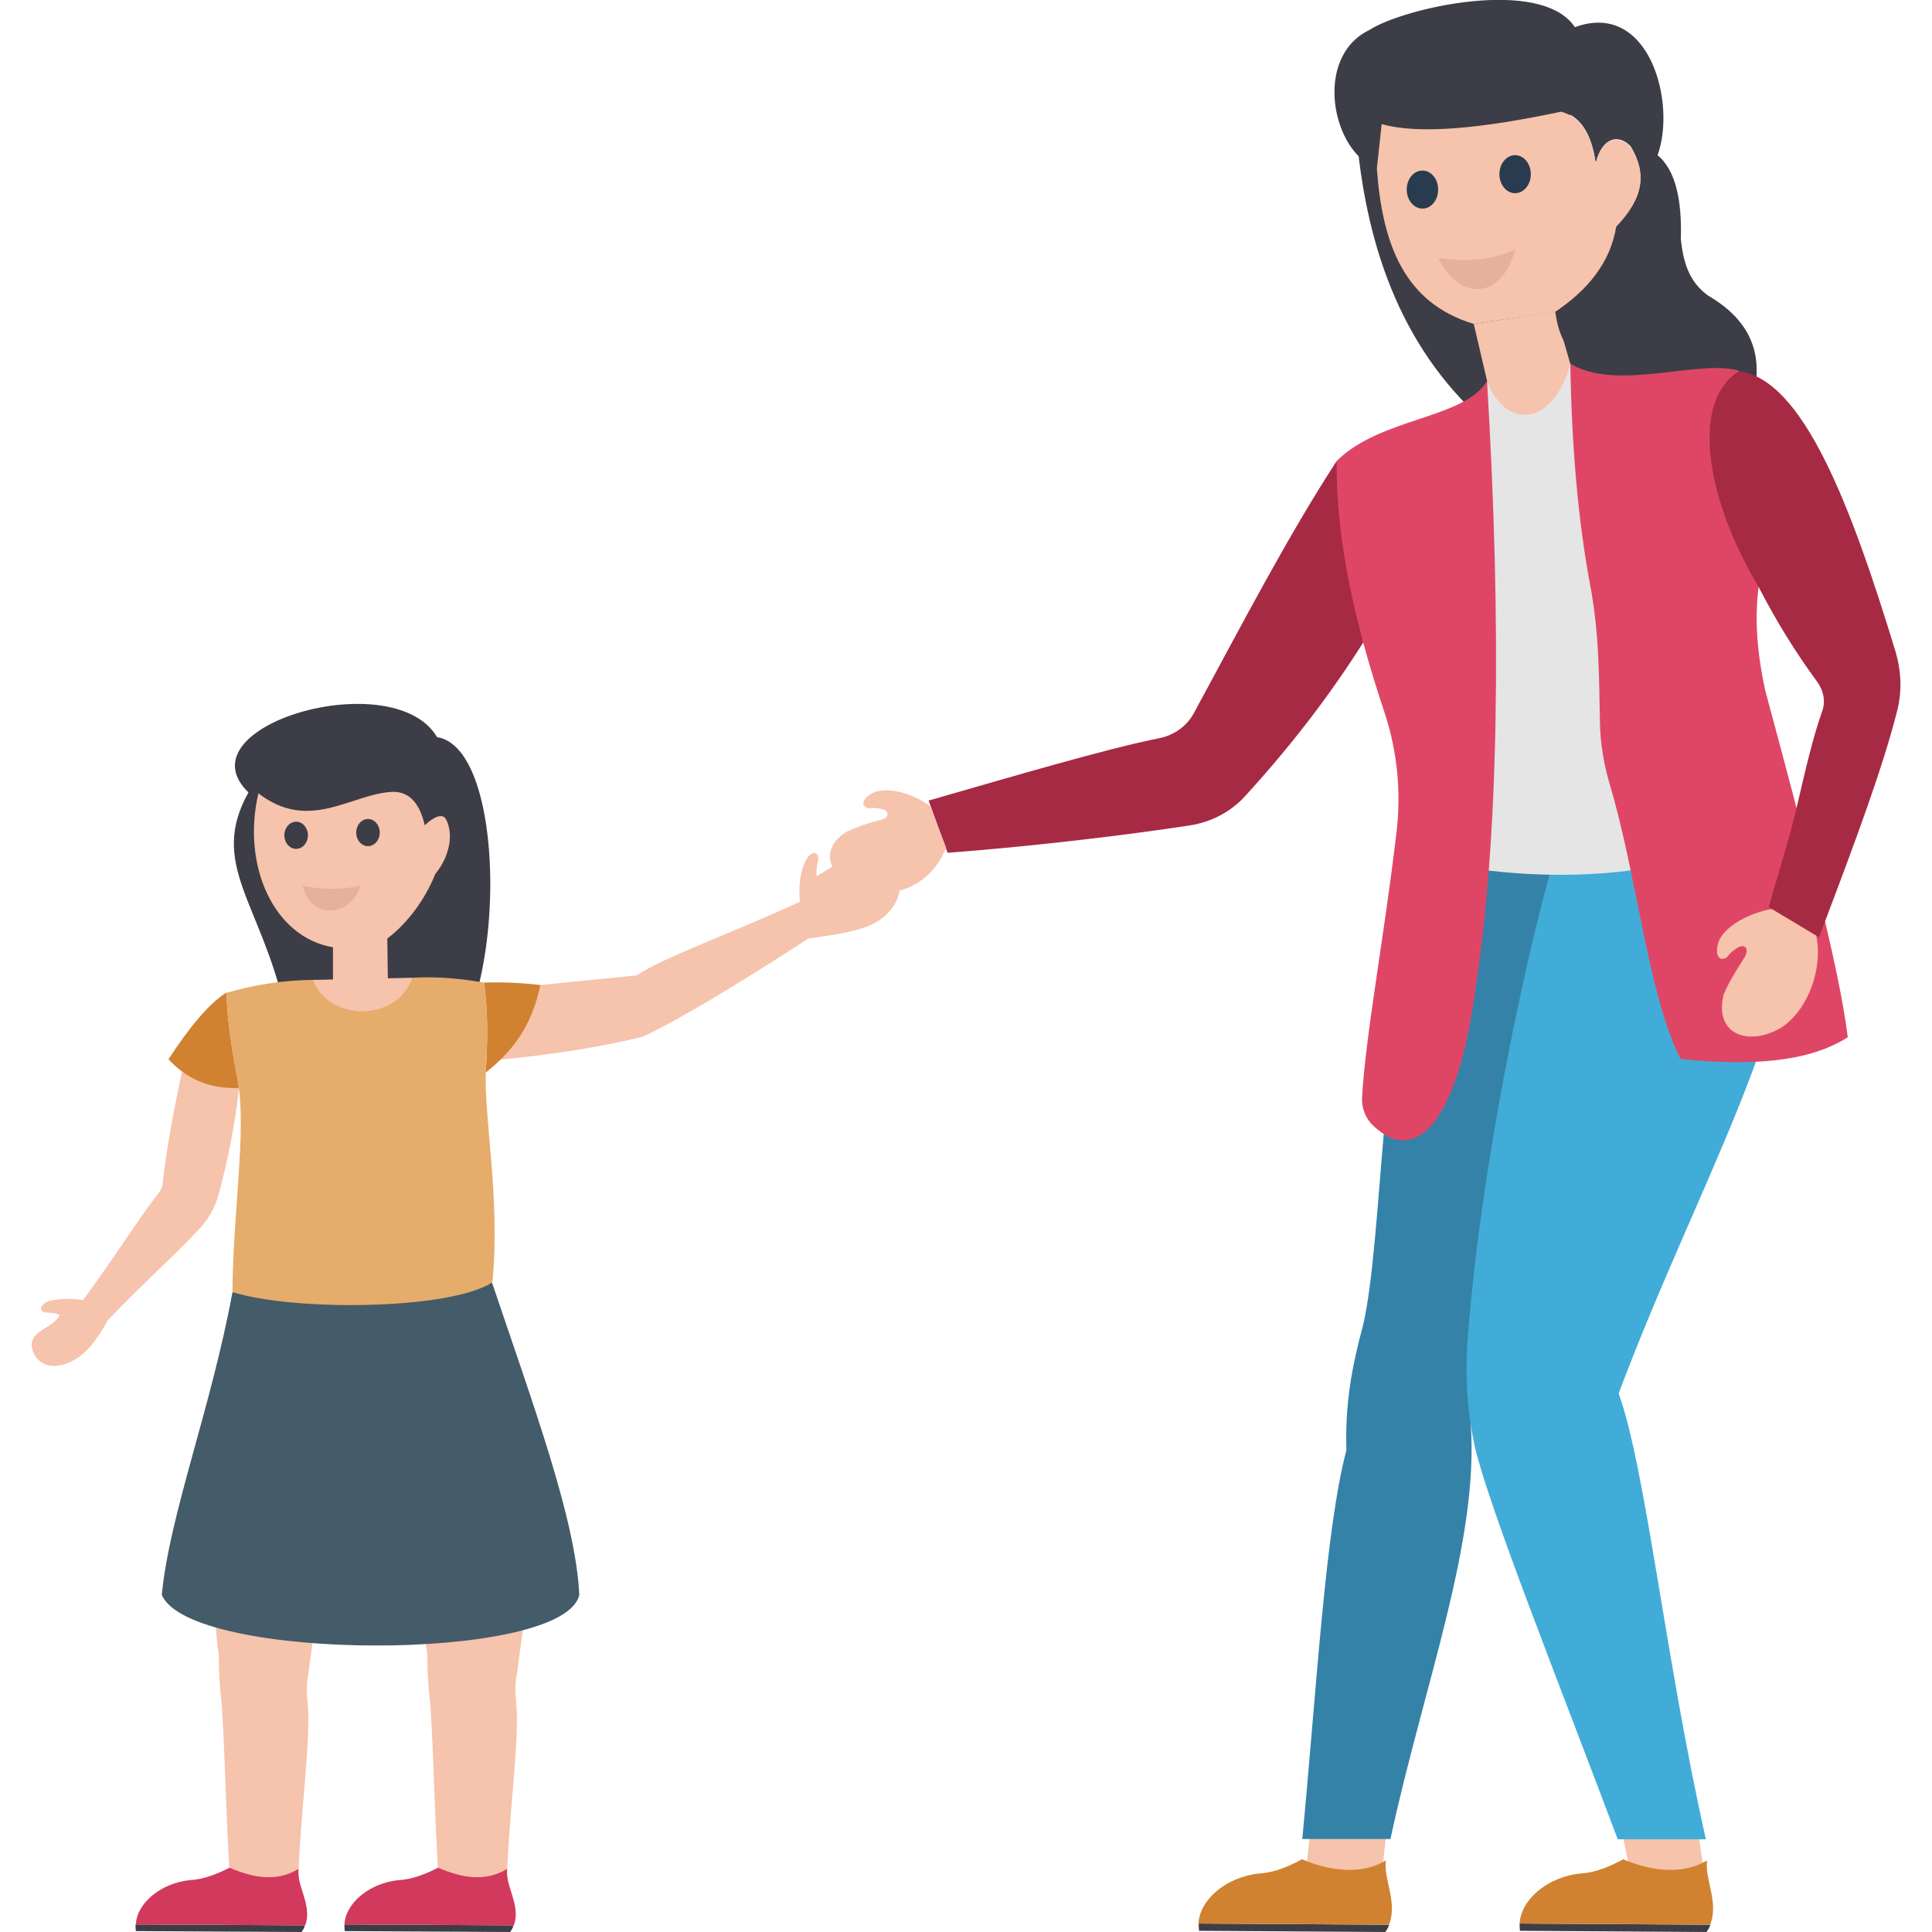 <svg xmlns="http://www.w3.org/2000/svg" enable-background="new 0 0 64 64" viewBox="0 0 64 64"><path fill="#3c3d46" d="M44.9,4.04c0.25,3.53,1.23,7.07,4.01,9.69l4.04-1.43l-1.03-9.33L44.9,4.04z"/><polygon fill="#f6c3ac" points="48.82 10.73 51.52 10.32 52.85 14.95 49.88 15.27"/><path fill="#3c3d46" d="M45.61,5.57C44.13,5.05,43.49,1.91,45.35,1c1.13-0.74,5.71-1.78,6.82-0.1c2.46-0.9,3.37,2.5,2.74,4.24
					c0.59,0.49,0.81,1.47,0.77,2.79c0.08,0.72,0.25,1.39,0.9,1.86c1.32,0.77,1.72,1.76,1.59,2.87l-5.86-0.2l-0.04-0.61
					c-0.42-0.31-0.66-0.83-0.75-1.54l2.02-2.82c0.92-0.95,1.01-1.75,0.48-2.64c-0.38-0.41-0.94-0.33-1.16,0.55
					c-0.15-1.06-0.56-1.57-1.15-1.72c-2.56,0.53-4.68,0.77-5.94,0.4L45.61,5.57z"/><path fill="#f6c3ac" d="M53.54,7.51c-0.2,1.2-0.95,2.1-2.02,2.82l-2.7,0.4c-2.3-0.69-3.03-2.64-3.21-5.15l0.16-1.47
					c1.26,0.36,3.39,0.13,5.94-0.41c0.59,0.15,1,0.66,1.15,1.72c0.22-0.89,0.78-0.96,1.16-0.55C54.55,5.75,54.45,6.55,53.54,7.51z"/><path fill="#293b4e" d="M47.64,6.28c0,0.35-0.23,0.63-0.52,0.63S46.6,6.62,46.6,6.28c0-0.35,0.23-0.63,0.52-0.63
				S47.64,5.93,47.64,6.28z"/><ellipse cx="50.19" cy="5.77" fill="#293b4e" rx=".52" ry=".63"/><path fill="#e5b19c" d="M47.64,8.54c0.66,1.39,2.09,1.46,2.55-0.27C49.41,8.61,48.56,8.7,47.64,8.54z"/><polygon fill="#f6c3ac" points="56.23 60.57 56.53 62.52 54.08 62.37 53.71 60.6"/><path fill="#3c3d46" d="M50.34,63.72c0,0.08,0,0.16,0.01,0.24L56.53,64c0.06-0.08,0.1-0.16,0.13-0.24L50.34,63.72z"/><path fill="#d08230" d="M56.55,61.63c-0.82,0.49-1.87,0.35-2.78-0.04c-0.4,0.22-0.89,0.44-1.4,0.47
							c-1.11,0.11-1.99,0.87-2.03,1.66l6.31,0.04C56.95,63.02,56.46,62.24,56.55,61.63z"/><polygon fill="#f6c3ac" points="45.94 60.57 45.73 62.51 43.22 62.36 43.41 60.6"/><path fill="#3c3d46" d="M39.71,63.72c0,0.08,0,0.16,0.01,0.24L45.89,64c0.06-0.08,0.1-0.16,0.13-0.24L39.71,63.72z"/><path fill="#d08230" d="M45.91,61.63c-0.82,0.49-1.87,0.35-2.78-0.04c-0.4,0.22-0.89,0.44-1.4,0.47
							c-1.11,0.11-1.99,0.87-2.03,1.66l6.31,0.04C46.31,63.02,45.82,62.24,45.91,61.63z"/><path fill="#3582a8" d="M47.25,28.26c-1.56,6.02-1.43,12.68-2.09,15.61c-0.4,1.49-0.6,2.64-0.56,4.17
			c-0.7,2.68-0.97,7.72-1.46,12.88h2.92c1.1-5.1,2.94-9.83,2.66-13.75l3.77-18.55L47.25,28.26z"/><path fill="#41acd8" d="M59.53,28.47c0.15,5.12-3.32,10.78-5.91,17.69c0.9,2.49,1.55,8.83,2.89,14.77h-2.92
			c-1.96-5.22-4.27-10.99-4.74-13.03c-0.23-1.06-0.32-2.2-0.24-3.43c0.42-5.69,1.85-12.42,2.81-15.82L59.53,28.47z"/><path fill="#a72a45" d="M44.28,15.27c-1.62,2.49-3.12,5.38-4.73,8.35c-0.23,0.43-0.65,0.73-1.13,0.83
			c-1.76,0.35-4.77,1.24-7.66,2.07l0.63,1.73c3.02-0.23,6.09-0.61,8.04-0.91c0.69-0.11,1.33-0.44,1.8-0.95
			c1.51-1.65,2.82-3.35,3.93-5.11L44.28,15.27z"/><path fill="#e5e5e5" d="M52.02,12.05c-0.55,2.04-2.12,2.24-2.76,0.57l-0.79,16.1c2.32,0.38,5.12,0.38,7.35-0.25L52.02,12.05z"/><path fill="#df4666" d="M49.26 12.62c.49 8.2.39 15.15-.39 20.19-.58 4.33-1.95 5.83-3.37 4.49-.26-.24-.4-.59-.38-.95.12-2.09.73-5.29 1.14-8.77.16-1.33.03-2.68-.39-3.96-.97-2.9-1.62-5.71-1.59-8.35C45.74 13.82 48.51 13.88 49.26 12.62zM52.02 12.05c.04 2.73.26 5.2.65 7.3.31 1.6.3 3.14.33 4.58.01.7.13 1.39.33 2.07.9 3.01 1.28 7.02 2.34 9.08 2.25.23 4.21.13 5.54-.72-.29-2.39-1.51-6.93-2.74-11.51-.25-1.17-.36-2.32-.21-3.43-1.84-3.07-2.19-6.23-.63-7.13C56.31 11.87 53.6 12.99 52.02 12.05z"/><path fill="#f6c3ac" d="M58.75,30.1l1.37,0.73c0.31,1-0.11,2.52-1.08,3.19c-1.1,0.68-2.28,0.25-1.94-1.08
			c0.17-0.42,0.49-0.91,0.7-1.24c0.16-0.29-0.02-0.45-0.25-0.3c-0.23,0.15-0.23,0.18-0.35,0.32c-0.37,0.19-0.38-0.3-0.24-0.59
			C57.13,30.75,57.81,30.26,58.75,30.1z"/><path fill="#a72a45" d="M62.85,23.53c-0.45,1.81-1.39,4.35-2.4,7.01c-0.06,0.17-0.13,0.34-0.19,0.51l-1.67-1
			c0.29-1.02,0.68-2.26,0.92-3.27c0.29-1.26,0.56-2.41,0.85-3.21c0.12-0.33,0.05-0.69-0.16-0.98c-0.72-0.98-1.37-2.03-1.95-3.16
			c-1.84-3.07-2.2-6.24-0.63-7.13c2.11,0.28,3.69,4.42,5.18,9.31C62.98,22.23,63.01,22.9,62.85,23.53z"/><path fill="#f6c3ac" d="M30.81 26.7l.53 1.38c-.46 1.16-1.52 1.65-2.59 1.46-1.17-.27-1.78-1.35-.68-2 .38-.17.75-.3 1.11-.38.3-.08.28-.31.03-.36-.25-.05-.27-.04-.44-.02-.37-.12-.06-.45.23-.55C29.37 26.11 30.09 26.19 30.81 26.7zM9.23 25.5l-.82.79c-.36 1.14-.04 2.59.38 4.32l1.37 3.07 2.59.48 1.94-3.76.46-2.4c0 0-.38-1.54-.38-1.64s-1.98-1.3-1.98-1.3L9.23 25.5z"/><path fill="#3c3d46" d="M8.23,26.25c-2.28-2.21,4.81-4.27,6.25-1.83c2.65,0.41,2.25,11.15-0.8,11.06l-0.83-2.93l-0.02-1.46
					c0.65-0.49,1.25-1.28,1.59-2.14c0.45-0.54,0.63-1.3,0.35-1.82c-0.14-0.22-0.46-0.02-0.7,0.21c-0.17-0.75-0.52-1.11-1.05-1.11
					c-1.37,0.05-2.76,1.36-4.46,0.05c-0.56,2.39,0.51,4.77,2.47,5.1v1.58l-1.61,0.4C8.63,29.9,6.91,28.61,8.23,26.25z"/><ellipse cx="12.19" cy="27.58" fill="#3c3d46" rx=".39" ry=".45"/><ellipse cx="9.81" cy="27.67" fill="#3c3d46" rx=".39" ry=".45"/><path fill="#e5b19c" d="M11.93,29.34c-0.25,1-1.63,1.19-1.9,0C10.61,29.47,11.27,29.49,11.93,29.34z"/><polygon fill="#f6c3ac" points="10.37 32.46 13.66 32.39 13.66 32.99 13.23 33.6 11.36 33.88 10.03 33.07"/><path fill="#f6c3ac" d="M17.42,53.32h-3.39c0.02,0.56,0.06,1.08,0.13,1.52c-0.01,0.48,0.03,1.06,0.1,1.67
					c0.1,1.52,0.14,3.75,0.26,5.59c-0.82,0.16-1.41,0.26-2.07,0.46v0.62h4.25l0.12-0.7l-0.02-0.5c0.07-1.82,0.36-4.02,0.32-5.29
					c-0.07-0.82-0.06-0.88,0.03-1.43C17.22,54.69,17.32,54.02,17.42,53.32z"/><path fill="#3c3d46" d="M11.41,63.75c0,0.07,0,0.14,0.01,0.22L16.9,64c0.05-0.07,0.09-0.14,0.11-0.22L11.41,63.75z"/><path fill="#d1395d" d="M16.8,61.91c-0.73,0.44-1.49,0.3-2.29-0.04c-0.36,0.19-0.85,0.39-1.3,0.41
									c-0.99,0.1-1.77,0.78-1.8,1.47l5.61,0.03C17.27,63.13,16.72,62.45,16.8,61.91z"/><path fill="#f6c3ac" d="M10.51,53.32H7.12c0.02,0.56,0.06,1.08,0.13,1.52c-0.01,0.48,0.03,1.06,0.1,1.67
					c0.1,1.52,0.14,3.75,0.26,5.59c-0.82,0.16-1.41,0.26-2.07,0.46v0.62h4.25l0.12-0.7l-0.02-0.5c0.07-1.82,0.36-4.02,0.32-5.29
					c-0.07-0.82-0.06-0.88,0.03-1.43C10.31,54.69,10.41,54.02,10.51,53.32z"/><path fill="#3c3d46" d="M4.49,63.75c0,0.07,0,0.14,0.01,0.22L9.99,64c0.05-0.07,0.09-0.14,0.11-0.22L4.49,63.75z"/><path fill="#d1395d" d="M9.89,61.91c-0.73,0.44-1.49,0.3-2.29-0.04c-0.36,0.19-0.85,0.39-1.3,0.41
									c-0.99,0.1-1.77,0.78-1.8,1.47l5.61,0.03C10.36,63.13,9.81,62.45,9.89,61.91z"/><path fill="#f6c3ac" d="M6.1,35.17c-0.28,1.28-0.57,2.75-0.71,4.02c-0.01,0.13-0.06,0.24-0.14,0.34c-0.56,0.69-1.52,2.22-2.5,3.54
				C2.37,43,2.01,43.02,1.65,43.09c-0.33,0.1-0.41,0.39-0.09,0.39c0.15,0.01,0.34,0.02,0.42,0.09c-0.23,0.42-0.9,0.49-0.93,0.95
				c0,0.46,0.45,0.99,1.32,0.58c0.52-0.27,0.86-0.75,1.19-1.35c1.1-1.17,2.33-2.26,3.05-3.05c0.29-0.31,0.5-0.68,0.62-1.09
				c0.31-1.11,0.54-2.3,0.69-3.56L6.1,35.17z"/><path fill="#d08230" d="M7.91,36.04c-1.02,0.04-1.76-0.34-2.33-0.95c0.68-1.04,1.33-1.84,1.92-2.21c0.04,1.01,0.17,1.82,0.38,2.93
				C7.89,35.89,7.91,35.97,7.91,36.04z"/><path fill="#445b69" d="M7.7,42.81C7,46.62,5.61,50.19,5.36,52.83c0.91,2.22,13.33,2.26,13.83,0c-0.12-2.5-1.5-6.21-2.89-10.34
				L7.7,42.81z"/><path fill="#f6c3ac" d="M17.9,32.63l3.19-0.32c0.89-0.6,3.24-1.43,5.41-2.44c-0.05-0.47-0.01-0.91,0.17-1.32
				c0.15-0.37,0.52-0.4,0.42,0c-0.04,0.12-0.05,0.3-0.04,0.48c0.85-0.51,1.61-1.05,2.15-0.78c0.88,0.56,0.86,1.82-0.37,2.4
				c-0.46,0.2-1.23,0.33-2.05,0.44c-2.08,1.34-4.07,2.58-5.48,3.25c-1.45,0.36-3.12,0.61-4.92,0.78L17.9,32.63z"/><path fill="#d08230" d="M17.9,32.63c-0.29,1.4-0.96,2.23-1.81,2.9c0-0.05,0-0.1,0.01-0.15c0.06-1.03,0.06-1.99-0.07-2.83
				C16.58,32.53,17.21,32.55,17.9,32.63z"/><path fill="#e6ac6c" d="M10.37,32.46c-1,0.01-1.94,0.16-2.87,0.43c0.04,1.02,0.17,1.83,0.38,2.93c0.29,1.65-0.16,4.28-0.18,6.98
				c2.01,0.64,7.18,0.6,8.61-0.32c0.28-2.78-0.31-5.59-0.21-7.1c0.06-1.03,0.06-1.99-0.07-2.83c-0.74-0.13-1.53-0.21-2.37-0.16
				C13.15,33.87,10.88,33.85,10.37,32.46z"/></svg>